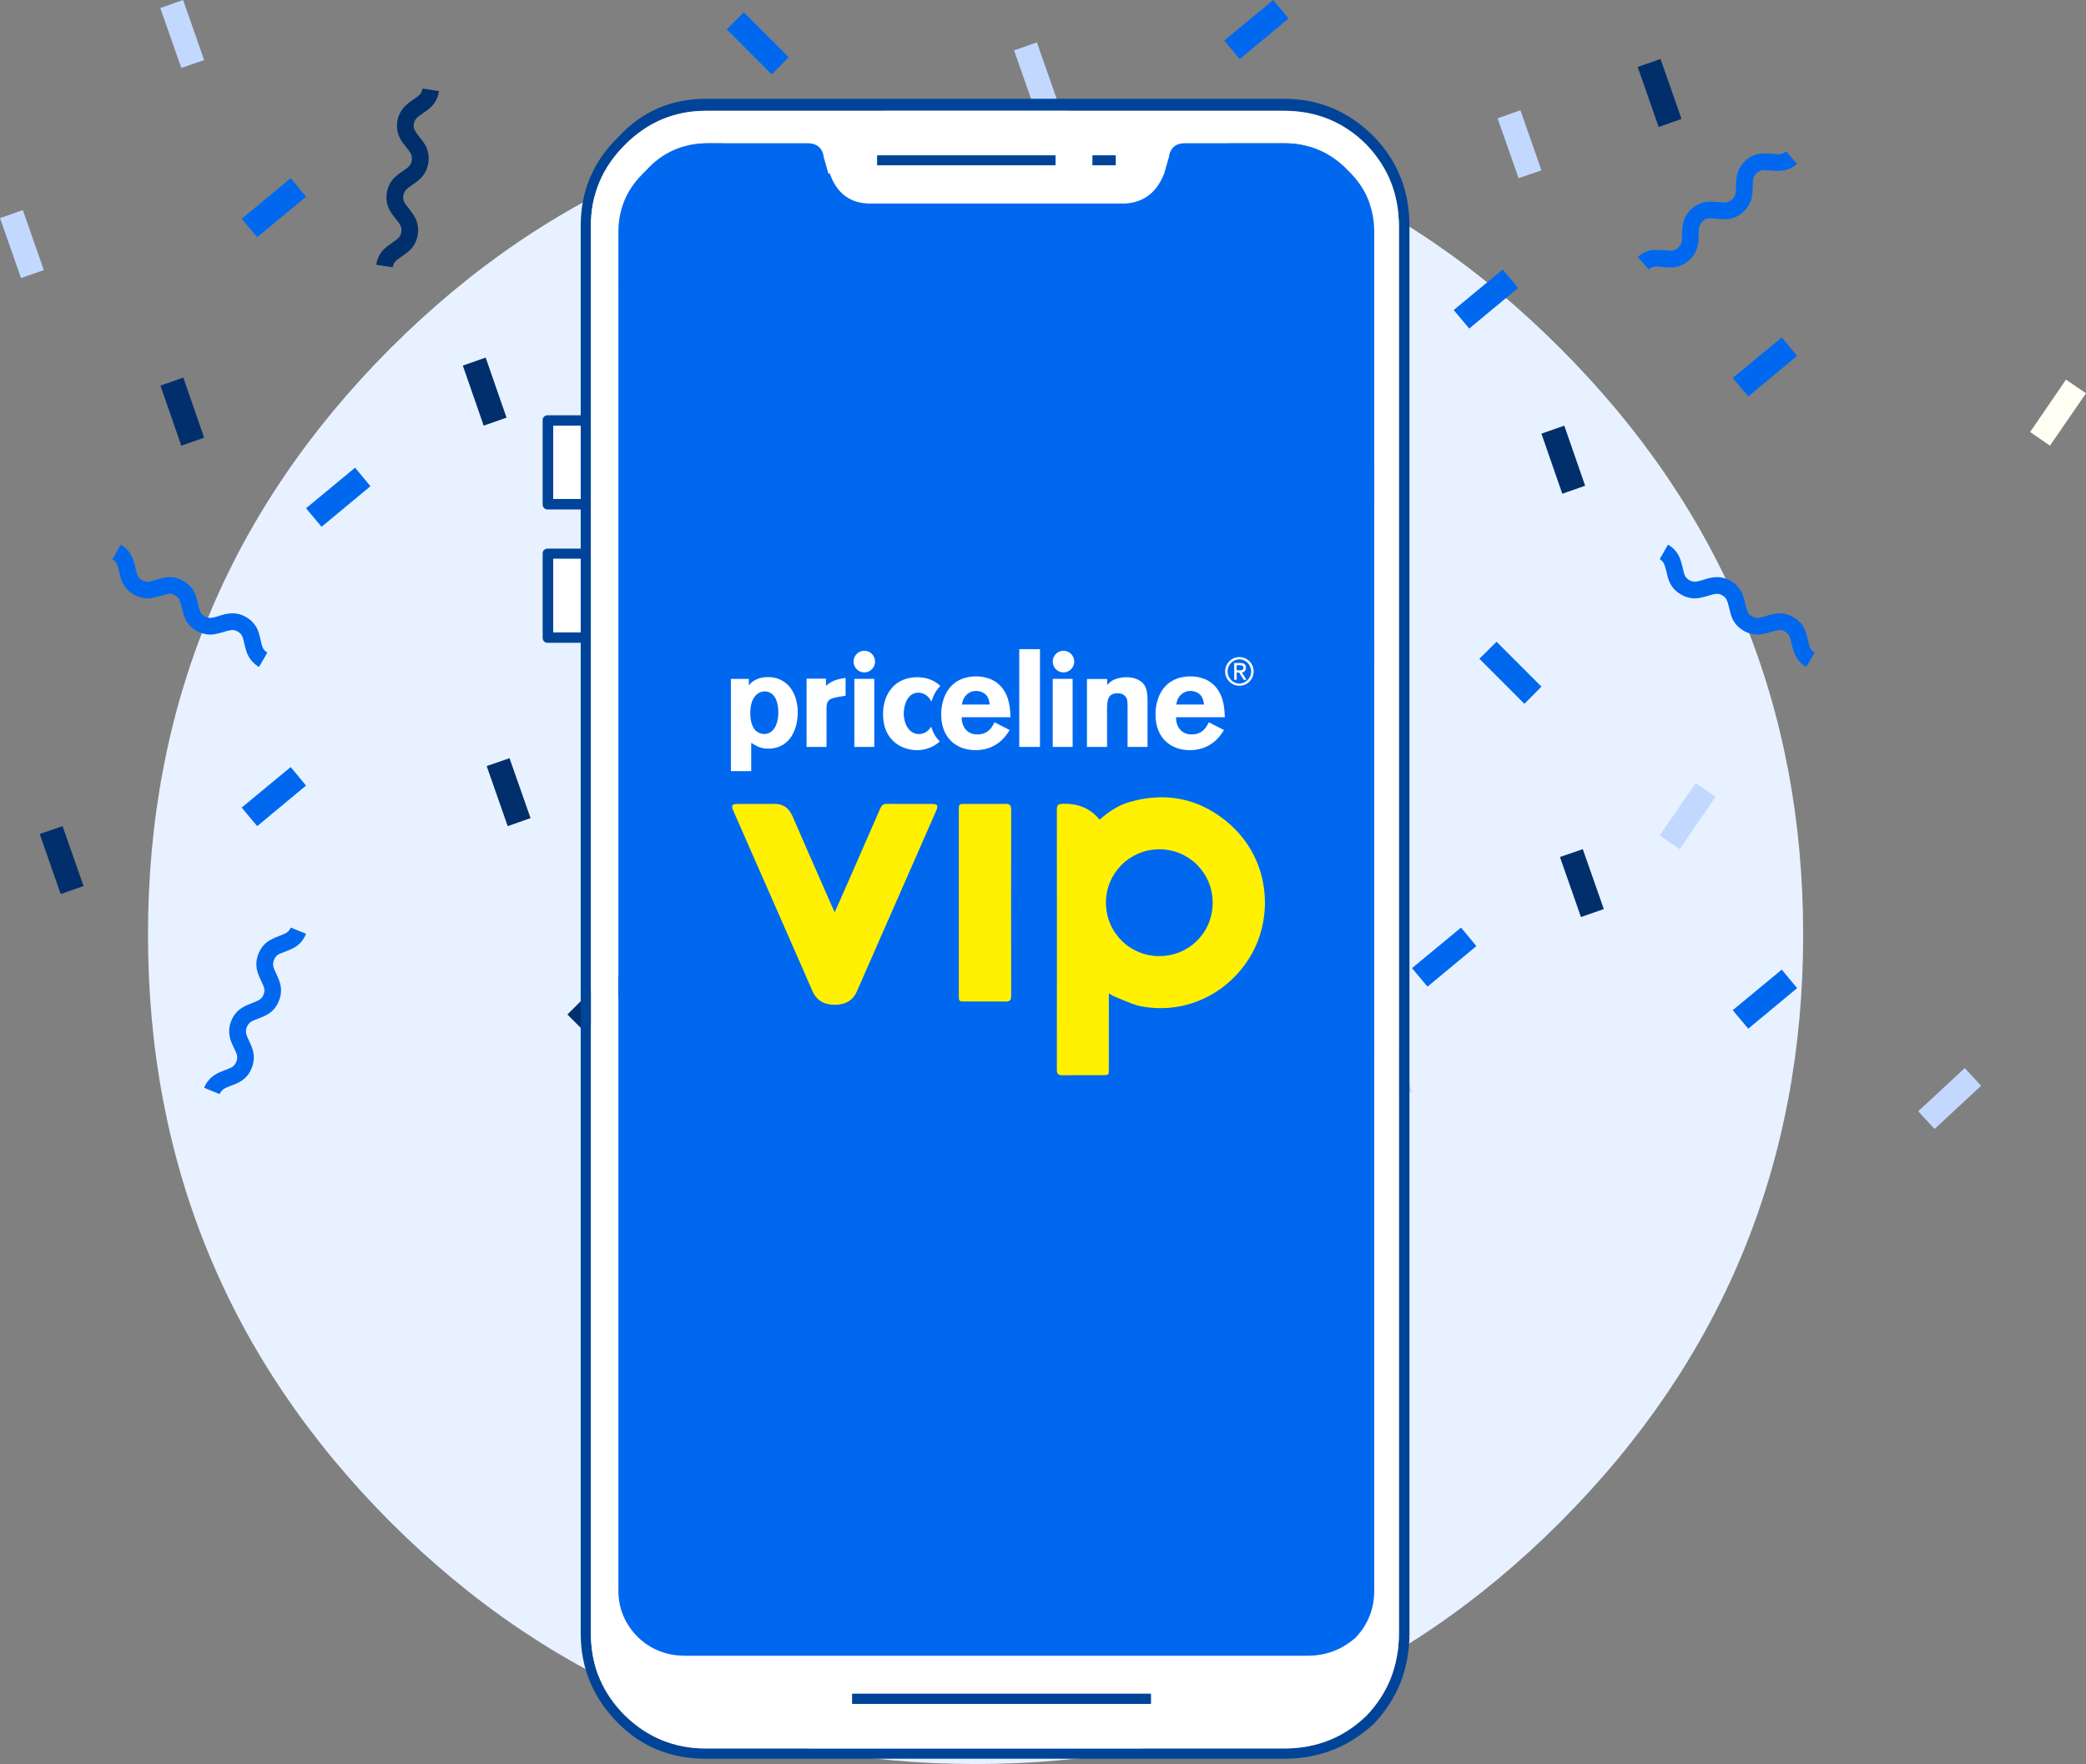 <svg width="285" height="241" viewBox="0 0 285 241" fill="none" xmlns="http://www.w3.org/2000/svg">
<rect x="0" y="0" width="285" height="241" fill="#808080" stroke="none"/>
<path d="M213.255 207.857C235.324 185.719 246.358 158.999 246.358 127.698C246.358 96.439 235.324 69.762 213.255 47.667C191.23 25.529 164.585 14.46 133.321 14.46C102.057 14.46 75.37 25.529 53.258 47.667C31.233 69.762 20.22 96.439 20.22 127.698C20.22 158.999 31.233 185.719 53.258 207.857C75.37 229.952 102.057 241 133.321 241C164.585 241 191.23 229.952 213.255 207.857Z" fill="#E8F1FF"/>
<mask id="mask0_246_9403" style="mask-type:luminance" maskUnits="userSpaceOnUse" x="20" y="14" width="227" height="227">
<path d="M213.255 207.857C235.324 185.719 246.358 158.999 246.358 127.698C246.358 96.439 235.324 69.762 213.255 47.667C191.23 25.529 164.585 14.46 133.321 14.46C102.057 14.46 75.37 25.529 53.258 47.667C31.233 69.762 20.22 96.439 20.22 127.698C20.22 158.999 31.233 185.719 53.258 207.857C75.37 229.952 102.057 241 133.321 241C164.585 241 191.23 229.952 213.255 207.857Z" fill="white"/>
</mask>
<g mask="url(#mask0_246_9403)">
</g>
<path fill-rule="evenodd" clip-rule="evenodd" d="M229.741 16.254L226.87 8.07L223.748 9.141L226.619 17.348L229.741 16.254ZM219.122 124.194L216.251 116.011L213.129 117.082L216 125.289L219.122 124.194ZM156.799 71.466L159.921 70.372L162.769 78.579L159.647 79.673L156.799 71.466ZM25.043 51.588L21.921 52.682L24.77 60.889L27.892 59.795L25.043 51.588ZM63.235 49.947L66.356 48.852L69.205 57.059L66.083 58.153L63.235 49.947ZM72.486 111.77L69.615 103.587L66.493 104.658L69.364 112.865L72.486 111.77ZM57.766 15.479C57.34 15.767 57.059 15.988 56.922 16.14C56.725 16.353 56.596 16.619 56.535 16.938C56.489 17.257 56.535 17.546 56.672 17.804C56.763 17.986 56.968 18.283 57.287 18.693C57.758 19.255 58.077 19.726 58.244 20.106C58.548 20.775 58.639 21.482 58.518 22.226C58.411 22.986 58.115 23.64 57.629 24.187C57.355 24.506 56.922 24.863 56.33 25.258C55.905 25.547 55.624 25.767 55.487 25.919C55.289 26.132 55.16 26.398 55.099 26.717C55.054 27.052 55.092 27.348 55.214 27.606C55.32 27.804 55.532 28.093 55.852 28.473C56.307 29.05 56.619 29.521 56.786 29.886C57.09 30.555 57.188 31.261 57.082 32.006C56.976 32.766 56.679 33.419 56.193 33.967C55.92 34.286 55.479 34.643 54.872 35.038C54.446 35.327 54.165 35.547 54.029 35.699C53.831 35.912 53.709 36.185 53.664 36.52L51.408 36.178C51.514 35.418 51.811 34.764 52.297 34.217C52.585 33.898 53.026 33.541 53.618 33.146C54.044 32.857 54.325 32.637 54.462 32.485C54.659 32.272 54.781 32.006 54.826 31.687C54.887 31.368 54.849 31.079 54.712 30.821C54.621 30.608 54.416 30.311 54.097 29.932C53.626 29.369 53.307 28.898 53.14 28.518C52.836 27.849 52.737 27.143 52.844 26.398C52.95 25.638 53.246 24.985 53.732 24.438C54.006 24.119 54.446 23.761 55.054 23.366C55.479 23.078 55.76 22.857 55.897 22.705C56.095 22.492 56.216 22.226 56.262 21.907C56.307 21.588 56.269 21.292 56.148 21.018C56.057 20.836 55.852 20.547 55.532 20.152C55.062 19.59 54.742 19.119 54.575 18.739C54.272 18.07 54.173 17.356 54.279 16.596C54.401 15.851 54.705 15.205 55.191 14.658C55.464 14.339 55.897 13.982 56.489 13.587C56.915 13.298 57.203 13.078 57.355 12.925C57.553 12.713 57.675 12.439 57.72 12.105L59.976 12.447C59.87 13.207 59.573 13.86 59.087 14.407C58.814 14.726 58.373 15.084 57.766 15.479ZM132.645 42.697C132.401 43.366 132.257 43.913 132.212 44.339C132.151 45.068 132.303 45.767 132.667 46.436C133.032 47.12 133.533 47.637 134.171 47.986C134.521 48.184 135.052 48.374 135.766 48.556C136.268 48.678 136.609 48.784 136.792 48.875C137.05 49.012 137.255 49.225 137.407 49.514C137.559 49.802 137.627 50.091 137.612 50.38C137.582 50.577 137.483 50.927 137.316 51.428C137.073 52.097 136.929 52.644 136.883 53.07C136.822 53.799 136.974 54.498 137.339 55.167C137.703 55.851 138.205 56.368 138.843 56.717C139.192 56.915 139.724 57.105 140.438 57.287C140.924 57.409 141.266 57.515 141.463 57.606C141.721 57.743 141.927 57.956 142.078 58.245C142.23 58.533 142.291 58.822 142.261 59.111C142.23 59.308 142.132 59.658 141.964 60.16C141.721 60.813 141.577 61.36 141.532 61.801C141.471 62.53 141.623 63.229 141.987 63.898L143.993 62.827C143.841 62.538 143.78 62.249 143.81 61.96C143.841 61.763 143.939 61.413 144.106 60.912C144.35 60.243 144.494 59.696 144.539 59.27C144.6 58.541 144.448 57.842 144.084 57.173C143.719 56.489 143.218 55.973 142.58 55.623C142.23 55.425 141.699 55.236 140.985 55.053C140.483 54.931 140.142 54.825 139.959 54.734C139.701 54.597 139.496 54.384 139.344 54.096C139.192 53.807 139.131 53.518 139.162 53.229C139.177 53.017 139.276 52.675 139.458 52.204C139.701 51.489 139.838 50.942 139.868 50.562C139.929 49.833 139.777 49.126 139.412 48.442C139.048 47.773 138.554 47.264 137.931 46.915C137.536 46.702 136.997 46.512 136.313 46.345C135.827 46.223 135.485 46.109 135.288 46.003C135.03 45.866 134.824 45.653 134.673 45.365C134.521 45.076 134.46 44.787 134.49 44.498C134.521 44.301 134.619 43.959 134.786 43.473C135.03 42.804 135.174 42.257 135.219 41.831C135.28 41.102 135.128 40.395 134.764 39.711L132.758 40.805C132.91 41.094 132.971 41.383 132.941 41.672C132.91 41.869 132.812 42.211 132.645 42.697ZM11.416 121.049L8.295 122.143L5.423 113.936L8.545 112.865L11.416 121.049ZM85.999 134.818L83.675 132.469L77.522 138.602L79.869 140.95L85.999 134.818ZM210.6 59.248L213.721 58.153L216.57 66.36L213.448 67.454L210.6 59.248Z" fill="#002F6B"/>
<path fill-rule="evenodd" clip-rule="evenodd" d="M169.377 8.07L167.258 5.54L173.958 0L176.054 2.53L169.377 8.07ZM101.631 1.687L99.284 4.012L105.436 10.167L107.761 7.819L101.631 1.687ZM240.428 20.995C239.714 21.102 239.068 21.413 238.491 21.93C237.929 22.447 237.549 23.055 237.352 23.754C237.245 24.164 237.192 24.726 237.192 25.441C237.177 25.957 237.147 26.322 237.101 26.535C237.025 26.808 236.866 27.052 236.622 27.264C236.379 27.477 236.114 27.606 235.825 27.652C235.643 27.682 235.286 27.667 234.754 27.606C234.01 27.546 233.447 27.538 233.068 27.584C232.339 27.705 231.693 28.017 231.131 28.518C230.553 29.035 230.174 29.643 229.991 30.342C229.87 30.767 229.809 31.33 229.809 32.029C229.809 32.546 229.786 32.91 229.741 33.123C229.665 33.397 229.505 33.64 229.262 33.853C229.019 34.065 228.753 34.194 228.465 34.24C228.267 34.27 227.91 34.255 227.394 34.194C226.649 34.134 226.08 34.126 225.685 34.172C224.955 34.293 224.31 34.605 223.748 35.106L225.274 36.816C225.518 36.588 225.783 36.459 226.072 36.428C226.285 36.398 226.642 36.413 227.143 36.474C227.887 36.55 228.449 36.558 228.829 36.497C229.558 36.375 230.204 36.064 230.766 35.562C231.343 35.046 231.723 34.438 231.906 33.739C232.027 33.313 232.088 32.751 232.088 32.052C232.088 31.535 232.111 31.178 232.156 30.98C232.232 30.692 232.392 30.441 232.635 30.228C232.878 30 233.144 29.871 233.432 29.84C233.645 29.81 234.002 29.825 234.503 29.886C235.248 29.962 235.817 29.97 236.212 29.909C236.942 29.802 237.587 29.491 238.149 28.974C238.711 28.473 239.091 27.865 239.289 27.15C239.395 26.77 239.456 26.208 239.471 25.463C239.471 24.947 239.494 24.59 239.539 24.392C239.615 24.103 239.775 23.853 240.018 23.64C240.261 23.412 240.527 23.283 240.815 23.252C241.028 23.222 241.385 23.237 241.886 23.298C242.616 23.359 243.185 23.359 243.595 23.298C244.325 23.192 244.97 22.887 245.532 22.386L244.006 20.676C243.762 20.889 243.497 21.018 243.208 21.064C242.995 21.079 242.638 21.064 242.137 21.018C241.438 20.942 240.869 20.935 240.428 20.995ZM35.138 32.416L41.814 26.877L39.718 24.346L33.019 29.886L35.138 32.416ZM207.409 39.346L205.313 36.816L198.613 42.356L200.733 44.886L207.409 39.346ZM245.532 48.625L238.856 54.164L236.736 51.634L243.436 46.094L245.532 48.625ZM245.532 135L238.856 140.539L236.736 138.009L243.436 132.469L245.532 135ZM237.944 80.904C238.126 81.269 238.294 81.808 238.445 82.523C238.567 83.024 238.673 83.374 238.764 83.571C238.886 83.83 239.084 84.043 239.357 84.21C239.646 84.362 239.934 84.43 240.223 84.415C240.436 84.4 240.785 84.316 241.271 84.164C241.94 83.936 242.494 83.814 242.935 83.799C243.649 83.754 244.34 83.921 245.008 84.301C245.677 84.681 246.178 85.198 246.512 85.851C246.694 86.216 246.862 86.755 247.013 87.469C247.12 87.956 247.219 88.305 247.31 88.518C247.446 88.776 247.652 88.989 247.925 89.156L246.786 91.117C246.132 90.737 245.639 90.22 245.304 89.567C245.122 89.217 244.947 88.678 244.78 87.948C244.674 87.447 244.575 87.105 244.484 86.922C244.363 86.649 244.157 86.436 243.869 86.284C243.595 86.117 243.314 86.049 243.026 86.079C242.813 86.094 242.464 86.178 241.977 86.33C241.279 86.543 240.724 86.664 240.314 86.695C239.585 86.725 238.886 86.55 238.218 86.17C237.564 85.79 237.071 85.273 236.736 84.62C236.554 84.255 236.387 83.716 236.235 83.001C236.114 82.5 236.007 82.158 235.916 81.976C235.795 81.702 235.589 81.489 235.301 81.337C235.027 81.17 234.746 81.102 234.458 81.132C234.26 81.147 233.911 81.231 233.409 81.383C232.711 81.596 232.156 81.717 231.746 81.748C231.017 81.778 230.326 81.603 229.672 81.223C229.004 80.843 228.503 80.327 228.168 79.673C227.986 79.308 227.819 78.769 227.667 78.055C227.546 77.553 227.439 77.211 227.348 77.029C227.227 76.755 227.029 76.543 226.756 76.391L227.895 74.407C228.548 74.787 229.042 75.304 229.376 75.957C229.558 76.307 229.733 76.846 229.9 77.576C230.007 78.077 230.105 78.427 230.196 78.625C230.318 78.883 230.523 79.096 230.812 79.263C231.085 79.415 231.366 79.483 231.655 79.468C231.868 79.453 232.217 79.369 232.703 79.217C233.387 78.989 233.941 78.868 234.367 78.853C235.081 78.807 235.772 78.974 236.44 79.354C237.109 79.734 237.61 80.251 237.944 80.904ZM202.123 90L208.275 96.155L210.599 93.807L204.47 87.675L202.123 90ZM39.718 104.795L41.814 107.325L35.138 112.865L33.019 110.334L39.718 104.795ZM167.258 135L160.581 140.539L158.462 138.009L165.162 132.469L167.258 135ZM190.045 66.428L187.949 63.898L181.249 69.438L183.369 71.968L190.045 66.428ZM43.934 71.968L41.814 69.438L48.514 63.898L50.61 66.428L43.934 71.968ZM201.712 129.255L199.616 126.725L192.917 132.264L195.036 134.795L201.712 129.255ZM115.941 97.431L118.288 95.106L124.418 101.239L122.094 103.587L115.941 97.431ZM38.168 127.865C37.485 128.123 36.976 128.366 36.642 128.594C36.049 129.004 35.609 129.567 35.32 130.281C35.031 130.995 34.955 131.71 35.092 132.424C35.168 132.819 35.366 133.351 35.685 134.02C35.913 134.476 36.049 134.81 36.095 135.023C36.156 135.311 36.125 135.6 36.004 135.889C35.882 136.193 35.7 136.421 35.457 136.573C35.274 136.694 34.948 136.846 34.477 137.029C33.793 137.287 33.284 137.53 32.95 137.758C32.343 138.169 31.894 138.731 31.606 139.445C31.317 140.159 31.241 140.874 31.378 141.588C31.454 142.014 31.651 142.545 31.97 143.184C32.198 143.625 32.335 143.959 32.38 144.187C32.441 144.46 32.411 144.749 32.289 145.053C32.168 145.357 31.985 145.593 31.742 145.76C31.56 145.881 31.233 146.026 30.763 146.193C30.094 146.436 29.585 146.679 29.236 146.922C28.628 147.348 28.18 147.91 27.891 148.609L30.011 149.476C30.132 149.187 30.314 148.959 30.558 148.792C30.725 148.67 31.051 148.518 31.537 148.336C32.221 148.093 32.73 147.849 33.064 147.606C33.672 147.196 34.112 146.634 34.386 145.919C34.674 145.205 34.75 144.491 34.614 143.776C34.538 143.366 34.34 142.834 34.021 142.181C33.793 141.71 33.664 141.375 33.634 141.178C33.573 140.889 33.603 140.6 33.725 140.311C33.846 140.007 34.029 139.772 34.272 139.605C34.454 139.483 34.781 139.339 35.252 139.172C35.92 138.928 36.429 138.685 36.778 138.442C37.386 138.017 37.827 137.454 38.1 136.755C38.389 136.041 38.465 135.327 38.328 134.612C38.252 134.202 38.054 133.67 37.736 133.017C37.508 132.546 37.379 132.211 37.348 132.014C37.287 131.725 37.318 131.428 37.439 131.125C37.561 130.821 37.736 130.593 37.963 130.441C38.146 130.319 38.48 130.175 38.966 130.008C39.634 129.764 40.143 129.521 40.493 129.278C41.1 128.852 41.541 128.283 41.814 127.568L39.718 126.725C39.596 127.029 39.414 127.257 39.171 127.409C38.989 127.53 38.655 127.682 38.168 127.865ZM33.907 89.567C33.725 89.217 33.55 88.678 33.383 87.948C33.277 87.447 33.178 87.105 33.087 86.922C32.965 86.649 32.76 86.436 32.472 86.284C32.198 86.117 31.917 86.049 31.628 86.079C31.416 86.094 31.066 86.178 30.58 86.33C29.881 86.543 29.327 86.664 28.917 86.695C28.188 86.725 27.489 86.55 26.82 86.17C26.167 85.79 25.673 85.273 25.339 84.62C25.157 84.255 24.99 83.716 24.838 83.001C24.716 82.5 24.61 82.158 24.519 81.976C24.397 81.702 24.192 81.489 23.904 81.337C23.63 81.17 23.349 81.102 23.061 81.132C22.863 81.147 22.514 81.231 22.012 81.383C21.314 81.596 20.759 81.717 20.349 81.748C19.62 81.778 18.928 81.603 18.275 81.223C17.607 80.843 17.105 80.327 16.771 79.673C16.589 79.308 16.422 78.769 16.27 78.055C16.148 77.553 16.042 77.211 15.951 77.029C15.829 76.755 15.632 76.543 15.358 76.391L16.498 74.407C17.151 74.787 17.645 75.304 17.979 75.957C18.161 76.307 18.336 76.846 18.503 77.576C18.609 78.077 18.708 78.427 18.799 78.625C18.921 78.883 19.126 79.096 19.415 79.263C19.688 79.415 19.969 79.483 20.258 79.468C20.47 79.453 20.82 79.369 21.306 79.217C21.989 78.989 22.544 78.868 22.969 78.853C23.683 78.807 24.375 78.974 25.043 79.354C25.711 79.734 26.213 80.251 26.547 80.904C26.729 81.269 26.896 81.808 27.048 82.523C27.17 83.024 27.276 83.374 27.367 83.571C27.489 83.83 27.686 84.043 27.96 84.21C28.248 84.362 28.537 84.43 28.826 84.415C29.038 84.4 29.388 84.316 29.874 84.164C30.542 83.936 31.097 83.814 31.537 83.799C32.251 83.754 32.943 83.921 33.611 84.301C34.279 84.681 34.781 85.198 35.115 85.851C35.297 86.216 35.464 86.755 35.616 87.469C35.723 87.956 35.821 88.305 35.913 88.518C36.049 88.776 36.254 88.989 36.528 89.156L35.388 91.117C34.735 90.737 34.241 90.22 33.907 89.567ZM184.873 88.997C185.207 88.769 185.716 88.526 186.399 88.267C186.886 88.085 187.22 87.933 187.402 87.811C187.645 87.659 187.827 87.431 187.949 87.128L190.045 87.971C189.772 88.685 189.331 89.255 188.724 89.681C188.374 89.924 187.865 90.167 187.197 90.41C186.711 90.577 186.377 90.722 186.194 90.843C185.966 90.995 185.792 91.223 185.67 91.527C185.549 91.831 185.518 92.128 185.579 92.416C185.609 92.614 185.739 92.948 185.966 93.419C186.285 94.073 186.483 94.605 186.559 95.015C186.696 95.729 186.62 96.444 186.331 97.158C186.058 97.857 185.617 98.419 185.009 98.845C184.66 99.088 184.151 99.331 183.483 99.574C183.012 99.742 182.685 99.886 182.503 100.008C182.26 100.175 182.077 100.41 181.956 100.714C181.834 101.003 181.804 101.292 181.865 101.58C181.895 101.778 182.024 102.112 182.252 102.584C182.571 103.237 182.769 103.769 182.845 104.179C182.981 104.894 182.905 105.608 182.617 106.322C182.343 107.036 181.903 107.599 181.295 108.009C180.961 108.252 180.452 108.495 179.768 108.739C179.282 108.921 178.956 109.073 178.788 109.194C178.545 109.362 178.363 109.59 178.242 109.878L176.122 109.012C176.411 108.313 176.859 107.751 177.467 107.325C177.816 107.082 178.325 106.839 178.994 106.596C179.465 106.428 179.791 106.284 179.973 106.163C180.216 105.995 180.399 105.76 180.52 105.456C180.642 105.152 180.672 104.863 180.611 104.59C180.566 104.362 180.429 104.027 180.201 103.587C179.882 102.948 179.685 102.416 179.609 101.991C179.472 101.277 179.548 100.562 179.837 99.848C180.125 99.134 180.573 98.571 181.181 98.161C181.515 97.933 182.024 97.69 182.708 97.431C183.179 97.249 183.505 97.097 183.688 96.976C183.931 96.824 184.113 96.596 184.235 96.292C184.356 96.003 184.387 95.714 184.326 95.425C184.28 95.213 184.143 94.878 183.916 94.422C183.597 93.754 183.399 93.222 183.323 92.827C183.186 92.112 183.262 91.398 183.551 90.684C183.84 89.969 184.28 89.407 184.873 88.997Z" fill="#0068EF"/>
<path fill-rule="evenodd" clip-rule="evenodd" d="M27.892 8.207L25.02 0L21.898 1.094L24.77 9.278L27.892 8.207ZM192.917 149.156L190.046 140.95L186.924 142.044L189.795 150.228L192.917 149.156ZM147.661 112.865L150.533 121.071L147.411 122.143L144.539 113.959L147.661 112.865ZM118.425 135.889L121.296 144.073L124.418 143.001L121.547 134.795L118.425 135.889ZM173.616 36.52L175.849 38.936L169.491 44.84L167.258 42.424L173.616 36.52ZM170.403 88.997L167.691 87.128L162.769 94.286L165.504 96.155L170.403 88.997ZM204.607 16.163L207.728 15.068L210.6 23.275L207.478 24.346L204.607 16.163ZM141.668 5.79L138.546 6.884L141.418 15.068L144.539 13.997L141.668 5.79ZM86.933 36.816L89.805 45.023L86.683 46.094L83.811 37.91L86.933 36.816ZM2.871 37.979L5.993 36.907L3.122 28.701L0 29.795L2.871 37.979ZM231.678 106.983L234.39 108.853L229.49 116.011L226.756 114.141L231.678 106.983ZM87.435 76.733L88.984 79.673L96.663 75.638L95.137 72.72L87.435 76.733ZM264.309 154.24L262.076 151.824L268.434 145.919L270.667 148.336L264.309 154.24Z" fill="#C3D8FF"/>
<path d="M277.366 59.02L280.078 60.889L285 53.731L282.265 51.862L277.366 59.02Z" fill="#FFFFF3"/>
<path fill-rule="evenodd" clip-rule="evenodd" d="M192.568 30.848C192.568 26.092 190.963 22.043 187.754 18.702C184.319 15.231 180.211 13.496 175.429 13.496H96.428C91.678 13.496 87.699 15.231 84.489 18.702C81.055 22.043 79.338 26.092 79.338 30.848V56.731H74.861C74.636 56.731 74.46 56.796 74.331 56.924C74.203 57.021 74.139 57.197 74.139 57.454V68.878C74.139 69.103 74.203 69.279 74.331 69.408C74.46 69.537 74.636 69.601 74.861 69.601H79.338V74.951H74.861C74.636 74.951 74.46 75.015 74.331 75.144C74.203 75.24 74.139 75.417 74.139 75.674V87.097C74.139 87.322 74.203 87.499 74.331 87.628C74.46 87.756 74.636 87.82 74.861 87.82H79.338V223.166C79.338 227.922 81.055 232.019 84.489 235.457C87.699 238.67 91.678 240.277 96.428 240.277H175.429C180.211 240.277 184.319 238.67 187.754 235.457C190.963 232.019 192.568 227.922 192.568 223.166V30.848ZM186.694 19.762C189.647 22.847 191.123 26.542 191.123 30.848V223.166C191.123 227.568 189.647 231.312 186.694 234.397C183.613 237.385 179.858 238.879 175.429 238.879H96.428C92.16 238.879 88.485 237.385 85.404 234.397C82.291 231.312 80.734 227.568 80.734 223.166V30.848C80.734 26.542 82.291 22.847 85.404 19.762C88.485 16.677 92.16 15.135 96.428 15.135H175.429C179.858 15.135 183.613 16.677 186.694 19.762ZM79.338 58.177H75.583V68.155H79.338V58.177ZM75.583 76.349H79.338V86.374H75.583V76.349ZM116.407 232.806V231.36H157.28V232.806H116.407ZM152.466 21.208H149.24V22.606H152.466V21.208ZM119.825 22.606V21.208H144.233V22.606H119.825Z" fill="#004499"/>
<path fill-rule="evenodd" clip-rule="evenodd" d="M186.694 19.762C189.647 22.847 191.124 26.542 191.124 30.848V223.166C191.124 227.568 189.647 231.312 186.694 234.397C183.613 237.385 179.858 238.879 175.429 238.879H96.428C92.16 238.879 88.485 237.385 85.404 234.397C82.291 231.312 80.734 227.568 80.734 223.166V30.848C80.734 26.542 82.291 22.847 85.404 19.762C88.485 16.677 92.16 15.135 96.428 15.135H175.429C179.858 15.135 183.613 16.677 186.694 19.762ZM79.338 58.177H75.583V68.155H79.338V58.177ZM79.338 76.349H75.583V86.374H79.338V76.349ZM184.191 23.329C186.566 25.61 187.754 28.406 187.754 31.716V217.286C187.754 219.76 186.919 221.897 185.25 223.696C183.357 225.367 181.158 226.203 178.655 226.203H93.588C91.085 226.203 88.95 225.367 87.185 223.696C85.388 221.897 84.489 219.76 84.489 217.286V31.716C84.489 28.406 85.741 25.61 88.244 23.329C90.491 20.822 93.347 19.569 96.814 19.569H110.341C111.529 19.569 112.251 20.115 112.508 21.208V21.353L113.182 23.714H113.374C114.337 26.446 116.183 27.811 118.911 27.811H153.332C156.06 27.811 157.97 26.446 159.061 23.714L159.735 21.353V21.208C159.992 20.115 160.714 19.569 161.901 19.569H175.429C178.896 19.569 181.816 20.822 184.191 23.329ZM119.825 21.208V22.606H144.233V21.208H119.825ZM149.24 21.208H152.466V22.606H149.24V21.208ZM116.407 231.36V232.806H157.28V231.36H116.407Z" fill="white"/>
<path d="M187.754 31.716C187.754 28.406 186.566 25.61 184.191 23.329C181.816 20.822 178.896 19.569 175.429 19.569H161.901C160.714 19.569 159.992 20.115 159.735 21.208V21.353L159.061 23.714C157.97 26.446 156.06 27.811 153.332 27.811H118.911C116.183 27.811 114.337 26.446 113.374 23.714H113.182L112.508 21.353V21.208C112.251 20.115 111.529 19.569 110.341 19.569H96.814C93.347 19.569 90.491 20.822 88.244 23.329C85.741 25.61 84.489 28.406 84.489 31.716V217.286C84.489 219.76 85.388 221.897 87.185 223.696C88.95 225.367 91.085 226.203 93.588 226.203H178.655C181.158 226.203 183.357 225.367 185.25 223.696C186.919 221.897 187.754 219.76 187.754 217.286V31.716Z" fill="#0068EF"/>
<path fill-rule="evenodd" clip-rule="evenodd" d="M165.681 123.341C165.685 119.262 162.439 116.015 158.374 116.03C154.339 116.045 151.103 119.287 151.099 123.322C151.094 127.36 154.325 130.61 158.355 130.623C162.443 130.635 165.677 127.421 165.681 123.341ZM150.233 111.979C151.494 110.876 152.829 109.989 154.388 109.551C159.105 108.226 163.459 108.97 167.337 112.029C173.566 116.944 174.074 125.062 170.938 130.468C167.862 135.771 162 138.586 156.023 137.504C155.115 137.34 154.243 136.969 153.372 136.598L153.372 136.598C153.004 136.441 152.636 136.284 152.265 136.143C152.113 136.085 151.971 135.999 151.797 135.892L151.797 135.892C151.707 135.837 151.609 135.777 151.496 135.713V136.465L151.496 138.87C151.496 141.271 151.496 143.671 151.495 146.072C151.494 146.877 151.482 146.888 150.664 146.89C150.117 146.89 149.57 146.889 149.023 146.887H149.023C147.737 146.883 146.45 146.88 145.164 146.901C144.569 146.911 144.393 146.701 144.394 146.121C144.406 134.272 144.406 122.423 144.395 110.574C144.395 110.031 144.557 109.841 145.124 109.818C147.165 109.735 148.896 110.349 150.233 111.979ZM130.999 123.313L130.999 120.161C130.999 117.005 130.999 113.849 131 110.693C131 109.842 131.008 109.834 131.858 109.833C132.408 109.833 132.958 109.834 133.509 109.836C134.792 109.839 136.076 109.842 137.359 109.823C137.937 109.815 138.15 110.004 138.15 110.594C138.137 119.093 138.138 127.592 138.149 136.09C138.15 136.649 137.946 136.839 137.397 136.832C136.167 136.817 134.938 136.819 133.708 136.821H133.708H133.706C133.081 136.823 132.457 136.824 131.832 136.823C131.029 136.821 131 136.792 131 135.997C130.999 132.825 130.999 129.654 130.999 126.482V126.482L130.999 123.313ZM114.809 122.903C114.557 123.472 114.303 124.047 114.045 124.632C113.988 124.511 113.936 124.399 113.887 124.293C113.783 124.072 113.693 123.878 113.607 123.682C113.182 122.713 112.756 121.744 112.329 120.775C110.971 117.686 109.613 114.597 108.272 111.5C107.781 110.367 106.989 109.81 105.751 109.827C104.667 109.843 103.583 109.84 102.5 109.836C101.942 109.835 101.384 109.833 100.826 109.834C99.988 109.835 99.862 110.023 100.193 110.777C101.19 113.045 102.187 115.313 103.184 117.581C105.791 123.507 108.397 129.433 110.987 135.366C111.583 136.731 112.626 137.268 114.015 137.274C115.4 137.28 116.483 136.78 117.08 135.417C119.494 129.905 121.915 124.397 124.336 118.889C125.525 116.183 126.715 113.477 127.903 110.771C128.222 110.045 128.087 109.836 127.312 109.834C126.624 109.833 125.936 109.834 125.247 109.835C123.889 109.837 122.53 109.84 121.173 109.822C120.678 109.815 120.449 110.019 120.268 110.438C118.98 113.41 117.679 116.378 116.378 119.344C115.861 120.522 115.341 121.699 114.809 122.903Z" fill="#FFF100"/>
<path fill-rule="evenodd" clip-rule="evenodd" d="M142.087 102.048H139.257V88.688H142.087V102.048ZM146.767 90.386C146.767 91.202 146.108 91.864 145.298 91.864C144.486 91.864 143.828 91.202 143.828 90.386C143.828 89.569 144.486 88.907 145.298 88.907C146.108 88.907 146.767 89.569 146.767 90.386ZM169.351 91.579H168.955V90.882H169.382C169.679 90.882 169.892 90.982 169.892 91.222C169.892 91.531 169.669 91.579 169.351 91.579ZM169.471 90.578H168.623V92.883H168.955V91.882H169.299L169.929 92.883H170.309L169.669 91.877C169.955 91.83 170.226 91.652 170.226 91.222C170.226 90.793 169.976 90.578 169.471 90.578ZM170.944 91.73C170.944 92.632 170.21 93.386 169.33 93.386C168.451 93.386 167.717 92.632 167.717 91.73C167.717 90.83 168.451 90.076 169.33 90.076C170.21 90.076 170.944 90.83 170.944 91.73ZM171.277 91.73C171.277 90.646 170.407 89.772 169.33 89.772C168.253 89.772 167.383 90.646 167.383 91.73C167.383 92.815 168.253 93.689 169.33 93.689C170.407 93.689 171.277 92.815 171.277 91.73ZM163.98 94.92C164.372 95.334 164.446 95.858 164.498 96.255H160.693L160.699 96.227C160.786 95.837 160.88 95.415 161.245 95.009C161.514 94.721 161.979 94.395 162.64 94.395C163.122 94.395 163.64 94.576 163.98 94.92ZM166.106 101.15C166.588 100.698 166.91 100.228 167.231 99.74L165.158 98.676C164.82 99.343 164.301 100.338 162.8 100.338C161.317 100.338 160.655 99.164 160.675 97.988H167.338C167.303 96.924 167.231 95.082 166.018 93.764C164.82 92.465 163.211 92.411 162.657 92.411C158.976 92.411 157.869 95.334 157.869 97.609C157.869 100.698 159.816 102.487 162.586 102.487C164.087 102.487 165.303 101.909 166.106 101.15ZM151.273 93.587L151.327 93.529C151.566 93.272 151.751 93.073 152.199 92.858C152.627 92.681 153.232 92.521 153.893 92.521C154.447 92.521 155.069 92.627 155.552 92.893C156.532 93.41 156.78 94.248 156.78 95.69V102.048H154.054V96.812C154.054 95.974 154.035 95.673 153.929 95.423C153.713 94.925 153.232 94.71 152.698 94.71C151.252 94.71 151.252 95.868 151.252 97.027V102.048H148.508V92.769H151.273V93.587ZM146.549 102.048H143.828V92.74H146.549V102.048ZM135.218 96.255C135.164 95.858 135.093 95.334 134.698 94.92C134.359 94.576 133.839 94.395 133.356 94.395C132.695 94.395 132.232 94.721 131.965 95.009C131.599 95.414 131.505 95.837 131.418 96.226L131.412 96.255H135.218ZM137.95 99.74C137.63 100.228 137.309 100.698 136.827 101.15C136.024 101.909 134.805 102.487 133.303 102.487C130.536 102.487 128.59 100.698 128.59 97.609C128.59 95.334 129.697 92.411 133.374 92.411C133.929 92.411 135.54 92.465 136.738 93.764C137.95 95.082 138.022 96.924 138.059 97.988H131.393C131.375 99.164 132.036 100.338 133.517 100.338C135.021 100.338 135.54 99.343 135.881 98.676L137.95 99.74ZM127.171 99.332C127.19 99.302 127.234 99.293 127.242 99.319C127.47 100.118 127.868 100.779 128.4 101.291C128.273 101.409 128.133 101.526 127.974 101.639C127.256 102.144 126.343 102.487 125.287 102.487C123.495 102.487 120.645 101.405 120.645 97.565C120.645 94.826 122.222 92.521 125.34 92.521C126.15 92.521 127.406 92.7 128.481 93.706C127.89 94.292 127.504 95.03 127.28 95.801C127.274 95.825 127.229 95.811 127.213 95.781C127.068 95.498 126.881 95.225 126.504 94.953C126.235 94.772 125.894 94.628 125.465 94.628C123.978 94.628 123.475 96.34 123.475 97.475C123.475 98.719 124.086 100.287 125.555 100.287C125.697 100.287 126.38 100.287 126.953 99.638C127.047 99.53 127.116 99.431 127.171 99.332ZM116.726 102.048H119.447V92.74H116.726V102.048ZM118.086 91.864C118.898 91.864 119.556 91.202 119.556 90.386C119.556 89.569 118.898 88.907 118.086 88.907C117.275 88.907 116.618 89.569 116.618 90.386C116.618 91.202 117.275 91.864 118.086 91.864ZM112.853 93.699C113.455 93.182 114.111 92.772 115.529 92.63V95.055L114.624 95.197C113.315 95.431 112.923 95.627 112.923 96.804V102.048H110.196V92.719H112.853V93.699ZM103.081 95.212C103.475 94.672 103.994 94.456 104.496 94.456C104.621 94.456 104.746 94.475 104.872 94.51C106 94.799 106.34 96.111 106.34 97.349C106.34 98.824 105.749 100.28 104.407 100.28C103.959 100.28 103.493 100.082 103.171 99.74C102.814 99.346 102.509 98.608 102.509 97.422C102.509 96.542 102.687 95.732 103.081 95.212ZM102.58 93.324C102.491 93.414 102.401 93.522 102.313 93.629V92.749H99.859V105.349H102.633V101.485C102.647 101.493 102.661 101.502 102.675 101.511C103.389 101.948 103.925 102.276 104.943 102.276C108.148 102.276 108.99 99.29 108.99 97.368C108.99 94.241 107.217 92.499 104.926 92.499C103.887 92.499 103.046 92.874 102.58 93.324Z" fill="white"/>
</svg>
